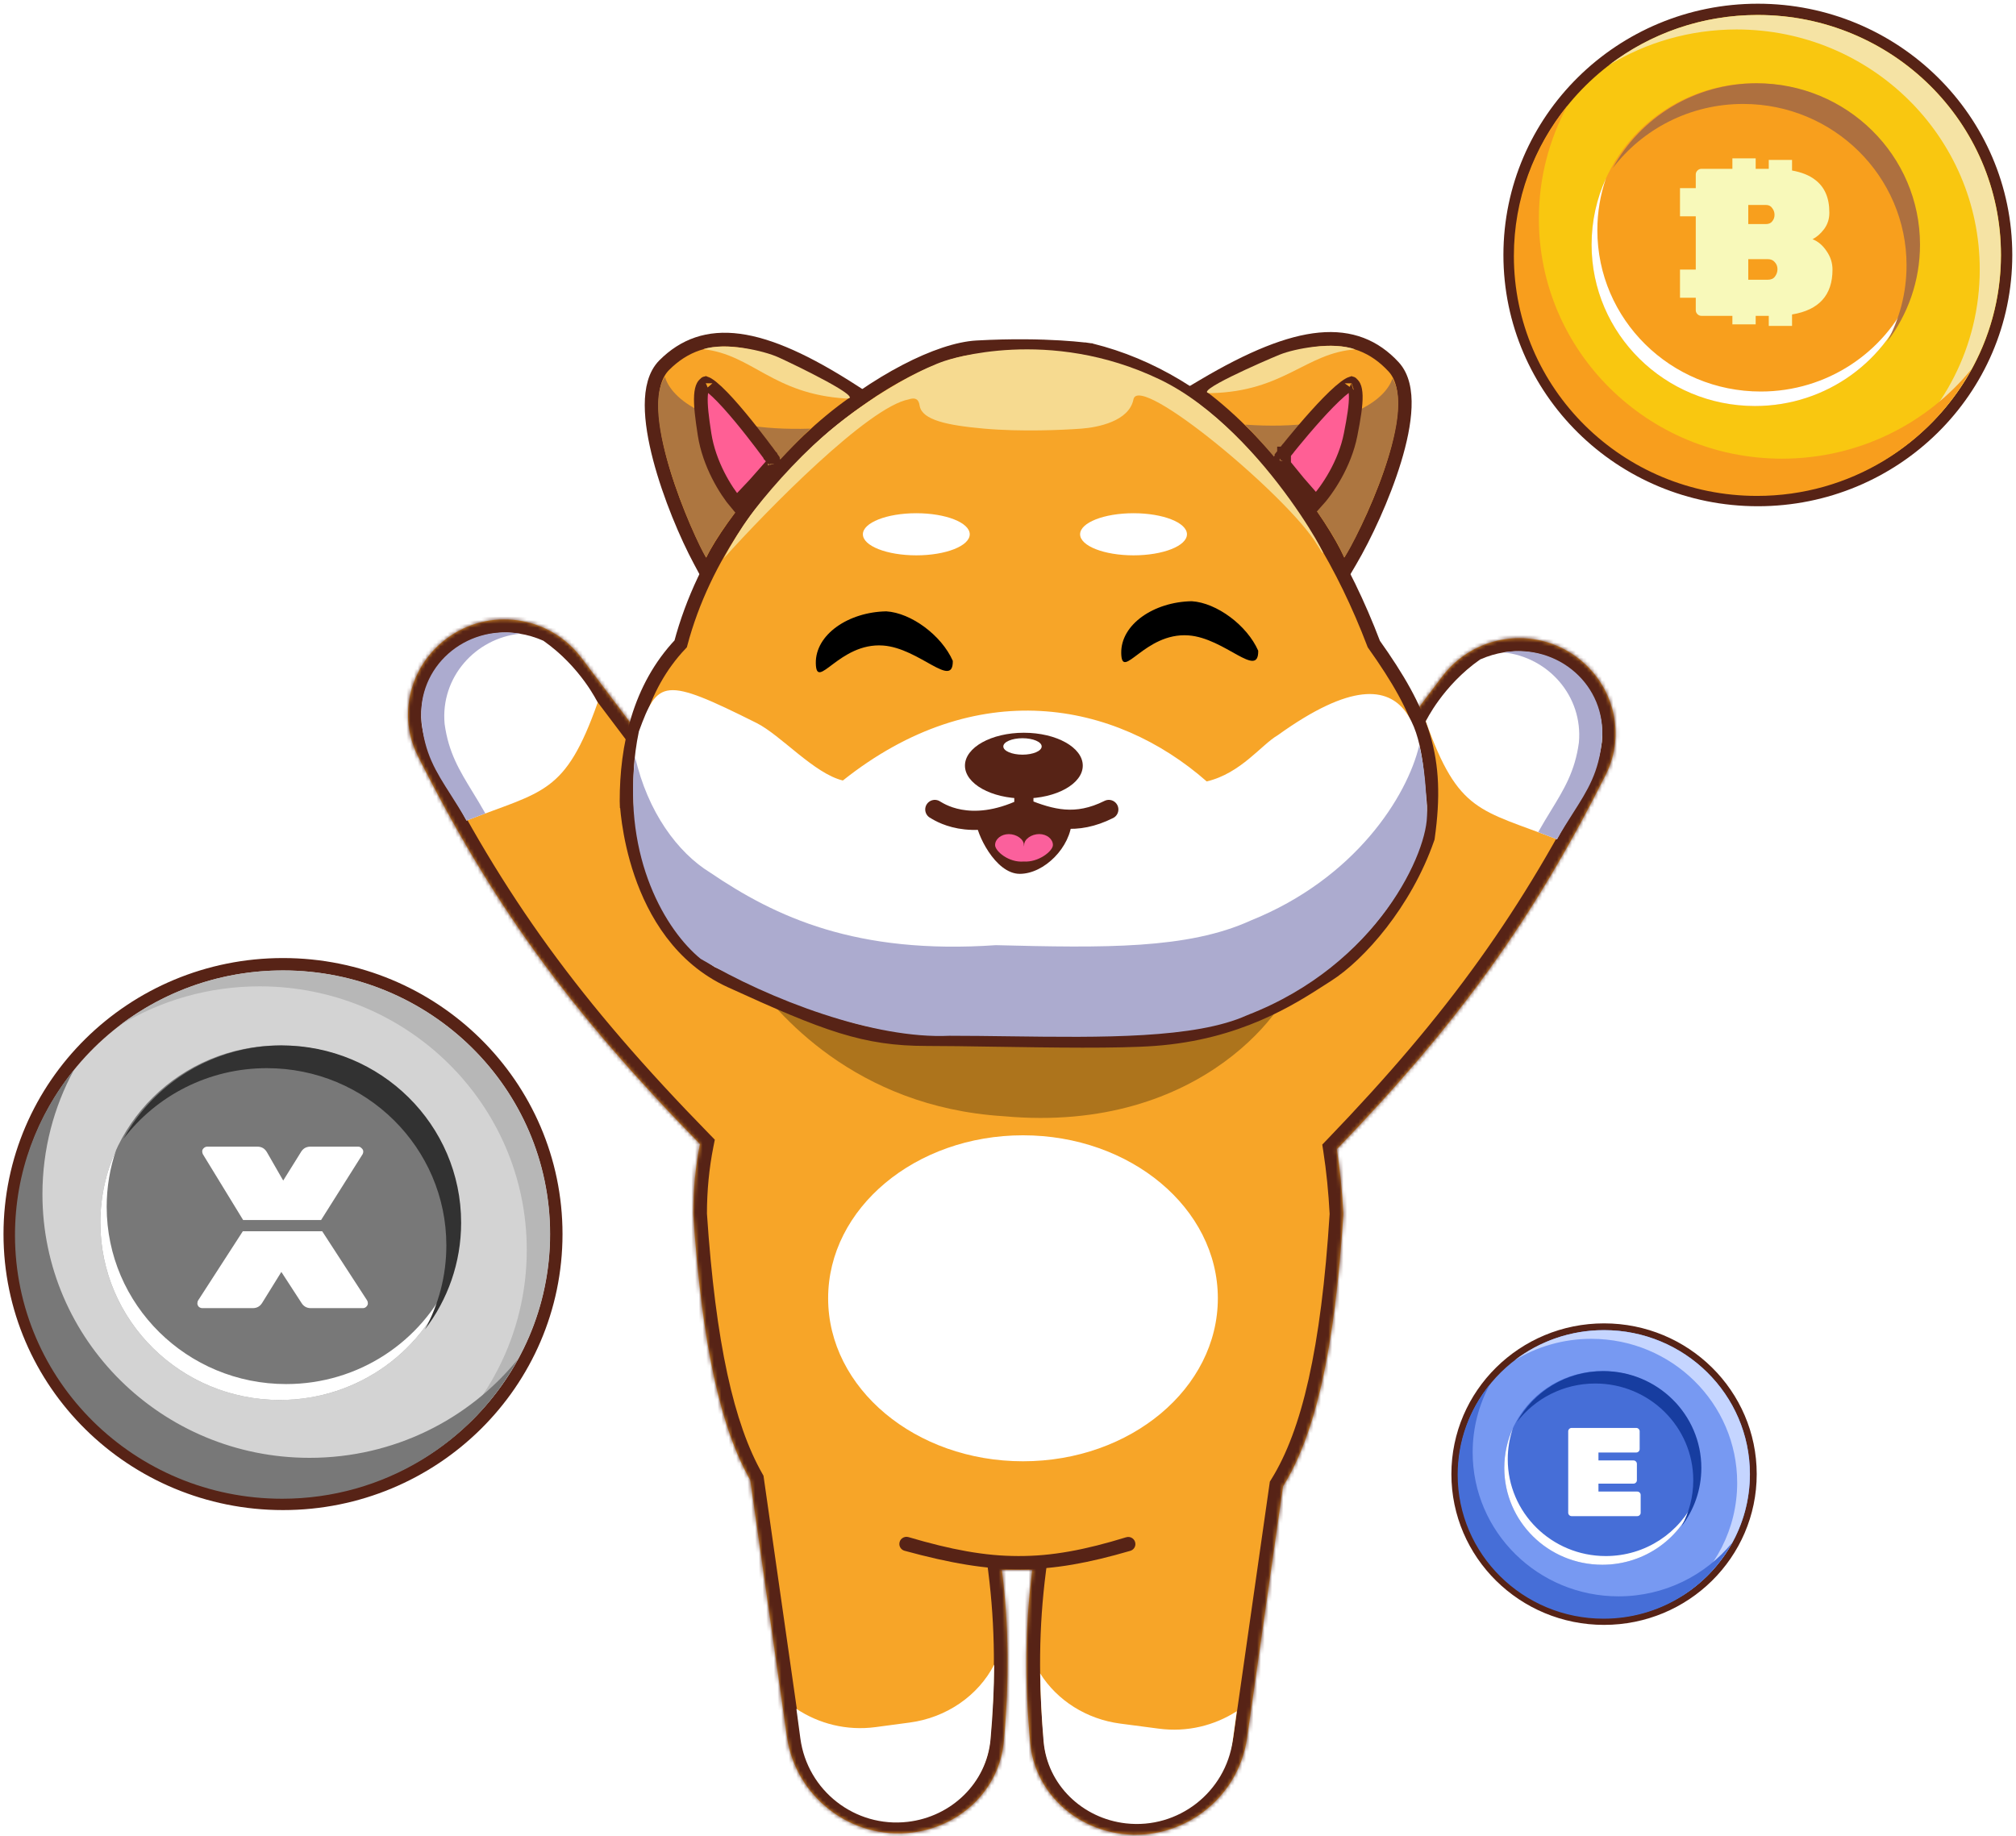 <svg width="538" height="490" viewBox="0 0 538 490" fill="none" xmlns="http://www.w3.org/2000/svg">
<path d="M159.524 187.5C150.838 212.05 145.023 211 124.524 219C119.173 208.844 113.98 203.798 112.524 193C111.024 176.5 128.024 163.5 145.023 171C155.024 178 159.524 187.5 159.524 187.5Z" fill="white"/>
<mask id="path-2-inside-1_1011_110" fill="white">
<path fill-rule="evenodd" clip-rule="evenodd" d="M186.793 305.348C151.806 269.554 131.337 241.235 111.493 201.744C106.05 190.912 109.397 177.805 119.077 170.508C130.438 161.943 146.591 164.21 155.156 175.571L216.634 257.121C231.937 245.584 252.123 239 275.694 239C298.606 239 316.383 243.976 329.508 254.005L384.867 180.571C393.432 169.21 409.585 166.943 420.946 175.508C430.626 182.805 433.973 195.912 428.53 206.744C409.363 244.888 389.613 272.609 356.759 306.711C357.602 312.143 358.179 317.906 358.5 324C356.199 360.413 350.996 382.866 342.391 396.711L332.789 463.898C330.484 480.027 315.51 491.462 299.344 489.438C286.456 487.825 276.102 478 274.923 465.116C273.436 448.863 273.538 434.127 275.491 418.977C274.472 418.977 273.442 418.977 272.402 418.977C271.303 418.977 270.215 418.978 269.139 418.979L267.357 418.98C269.267 434.007 269.356 448.641 267.88 464.769C266.701 477.652 256.347 487.477 243.459 489.09C227.293 491.114 212.319 479.679 210.014 463.551L200.226 395.059C192.299 381.096 187.344 358.99 185 324C185 317.516 185.611 311.284 186.793 305.348Z"/>
</mask>
<path fill-rule="evenodd" clip-rule="evenodd" d="M186.793 305.348C151.806 269.554 131.337 241.235 111.493 201.744C106.05 190.912 109.397 177.805 119.077 170.508C130.438 161.943 146.591 164.21 155.156 175.571L216.634 257.121C231.937 245.584 252.123 239 275.694 239C298.606 239 316.383 243.976 329.508 254.005L384.867 180.571C393.432 169.21 409.585 166.943 420.946 175.508C430.626 182.805 433.973 195.912 428.53 206.744C409.363 244.888 389.613 272.609 356.759 306.711C357.602 312.143 358.179 317.906 358.5 324C356.199 360.413 350.996 382.866 342.391 396.711L332.789 463.898C330.484 480.027 315.51 491.462 299.344 489.438C286.456 487.825 276.102 478 274.923 465.116C273.436 448.863 273.538 434.127 275.491 418.977C274.472 418.977 273.442 418.977 272.402 418.977C271.303 418.977 270.215 418.978 269.139 418.979L267.357 418.98C269.267 434.007 269.356 448.641 267.88 464.769C266.701 477.652 256.347 487.477 243.459 489.09C227.293 491.114 212.319 479.679 210.014 463.551L200.226 395.059C192.299 381.096 187.344 358.99 185 324C185 317.516 185.611 311.284 186.793 305.348Z" fill="#F7A528"/>
<path d="M186.793 305.348L190.381 306.063L190.758 304.171L189.409 302.791L186.793 305.348ZM111.493 201.744L108.224 203.386L111.493 201.744ZM119.077 170.508L121.279 173.429L119.077 170.508ZM155.156 175.571L152.235 177.773L155.156 175.571ZM216.634 257.121L213.713 259.323L215.915 262.244L218.836 260.042L216.634 257.121ZM329.508 254.005L327.287 256.911L330.213 259.147L332.429 256.207L329.508 254.005ZM384.867 180.571L387.788 182.773V182.773L384.867 180.571ZM420.946 175.508L423.148 172.587V172.587L420.946 175.508ZM428.53 206.744L425.262 205.101V205.101L428.53 206.744ZM356.759 306.711L354.125 304.173L352.867 305.479L353.145 307.271L356.759 306.711ZM358.5 324L362.151 324.231L362.164 324.019L362.153 323.808L358.5 324ZM342.391 396.711L339.284 394.78L338.878 395.433L338.769 396.194L342.391 396.711ZM332.789 463.898L329.168 463.381L332.789 463.898ZM299.344 489.438L299.798 485.808L299.344 489.438ZM274.923 465.116L278.566 464.783L274.923 465.116ZM275.491 418.977L279.119 419.444L279.651 415.316L275.488 415.319L275.491 418.977ZM269.139 418.979L269.141 422.637H269.142L269.139 418.979ZM267.357 418.98L267.355 415.322L263.205 415.325L263.728 419.441L267.357 418.98ZM267.88 464.769L264.237 464.435L267.88 464.769ZM243.459 489.09L243.005 485.46L243.459 489.09ZM210.014 463.551L213.635 463.033L210.014 463.551ZM200.226 395.059L203.847 394.541L203.749 393.855L203.407 393.253L200.226 395.059ZM185 324H181.342V324.122L181.35 324.245L185 324ZM189.409 302.791C154.656 267.237 134.419 239.221 114.761 200.101L108.224 203.386C128.255 243.249 148.955 271.871 184.178 307.905L189.409 302.791ZM114.761 200.101C110.146 190.917 112.948 179.709 121.279 173.429L116.874 167.587C105.845 175.902 101.953 190.908 108.224 203.386L114.761 200.101ZM121.279 173.429C131.027 166.08 144.886 168.025 152.235 177.773L158.077 173.369C148.296 160.395 129.849 157.806 116.874 167.587L121.279 173.429ZM152.235 177.773L213.713 259.323L219.555 254.919L158.077 173.369L152.235 177.773ZM275.694 235.342C251.438 235.342 230.452 242.123 214.432 254.2L218.836 260.042C233.422 249.046 252.807 242.658 275.694 242.658V235.342ZM331.729 251.098C317.763 240.427 299.108 235.342 275.694 235.342V242.658C298.104 242.658 315.003 247.526 327.287 256.911L331.729 251.098ZM381.946 178.369L326.587 251.802L332.429 256.207L387.788 182.773L381.946 178.369ZM423.148 172.587C410.174 162.806 391.727 165.395 381.946 178.369L387.788 182.773C395.137 173.025 408.996 171.08 418.744 178.429L423.148 172.587ZM431.799 208.386C438.07 195.908 434.178 180.902 423.148 172.587L418.744 178.429C427.075 184.709 429.877 195.917 425.262 205.101L431.799 208.386ZM359.394 309.249C392.483 274.903 412.454 246.883 431.799 208.386L425.262 205.101C406.272 242.892 386.743 270.315 354.125 304.173L359.394 309.249ZM362.153 323.808C361.826 317.605 361.237 311.719 360.374 306.151L353.145 307.271C353.966 312.568 354.532 318.206 354.847 324.192L362.153 323.808ZM345.497 398.642C354.616 383.971 359.845 360.72 362.151 324.231L354.849 323.769C352.553 360.107 347.375 381.762 339.284 394.78L345.497 398.642ZM336.411 464.416L346.012 397.229L338.769 396.194L329.168 463.381L336.411 464.416ZM298.89 493.068C317.036 495.339 333.823 482.52 336.411 464.416L329.168 463.381C327.145 477.534 313.985 487.584 299.798 485.808L298.89 493.068ZM271.28 465.45C272.63 480.203 284.459 491.262 298.89 493.068L299.798 485.808C288.453 484.388 279.574 475.797 278.566 464.783L271.28 465.45ZM271.863 418.509C269.871 433.96 269.772 448.967 271.28 465.45L278.566 464.783C277.099 448.759 277.205 434.294 279.119 419.444L271.863 418.509ZM272.402 422.636C273.442 422.636 274.473 422.636 275.493 422.635L275.488 415.319C274.471 415.319 273.442 415.319 272.402 415.319V422.636ZM269.142 422.637C270.218 422.636 271.305 422.636 272.402 422.636V415.319C271.301 415.319 270.212 415.32 269.136 415.321L269.142 422.637ZM267.36 422.638L269.141 422.637L269.136 415.321L267.355 415.322L267.36 422.638ZM271.523 465.102C273.02 448.747 272.934 433.845 270.986 418.519L263.728 419.441C265.6 434.17 265.692 448.535 264.237 464.435L271.523 465.102ZM243.913 492.72C258.344 490.914 270.173 479.855 271.523 465.102L264.237 464.435C263.229 475.449 254.35 484.04 243.005 485.46L243.913 492.72ZM206.393 464.068C208.98 482.172 225.767 494.991 243.913 492.72L243.005 485.46C228.818 487.236 215.658 477.186 213.635 463.033L206.393 464.068ZM196.605 395.576L206.393 464.068L213.635 463.033L203.847 394.541L196.605 395.576ZM181.35 324.245C183.701 359.327 188.686 382.141 197.045 396.865L203.407 393.253C195.912 380.05 190.988 358.654 188.65 323.755L181.35 324.245ZM183.206 304.634C181.975 310.814 181.342 317.286 181.342 324H188.658C188.658 317.746 189.247 311.754 190.381 306.063L183.206 304.634Z" fill="#572316" mask="url(#path-2-inside-1_1011_110)"/>
<path d="M345.645 259.7C345.185 267.107 321.593 302.827 267.808 297.904C228.059 295.435 207.063 270.224 199.904 260C208.036 257.942 232.366 259.945 272.115 262.415C311.864 264.884 346.106 252.292 345.645 259.7Z" fill="black" fill-opacity="0.3"/>
<path d="M167.209 213.767L169.036 213.71C167.209 213.767 167.209 213.768 167.209 213.769L167.209 213.772L167.21 213.779L167.211 213.803L167.214 213.889C167.217 213.962 167.222 214.068 167.23 214.204C167.245 214.476 167.27 214.871 167.312 215.375C167.394 216.381 167.541 217.822 167.799 219.584C168.313 223.103 169.272 227.925 171.054 233.13C174.606 243.504 181.52 255.658 194.965 261.804C220.563 273.506 230.755 277.325 247.275 277.325C252.169 277.325 258.468 277.422 265.254 277.527C280.571 277.765 298.372 278.041 308.101 277.32C330.298 275.674 344.337 266.626 352.635 261.278C353.211 260.907 353.76 260.553 354.282 260.221C362.692 254.869 374.98 241.069 380.985 223.816L381.044 223.647L381.069 223.469C382.555 212.877 382.266 204.573 379.87 196.534C377.501 188.585 373.111 181.036 366.626 171.894C350.397 129.262 323.018 101.335 291.221 93.48L291.142 93.46L291.062 93.448L290.782 95.254C291.062 93.448 291.061 93.448 291.061 93.448L291.06 93.447L291.057 93.447L291.048 93.446L291.019 93.441C290.994 93.437 290.957 93.432 290.91 93.425C290.816 93.412 290.679 93.393 290.499 93.369C290.139 93.321 289.61 93.255 288.919 93.179C287.537 93.028 285.508 92.838 282.894 92.681C277.668 92.367 270.103 92.183 260.703 92.698C255.664 92.974 248.975 95.217 241.684 99.017C234.351 102.838 226.261 108.311 218.392 115.21C202.772 128.906 187.892 148.342 181.647 171.839C170.483 183.617 167.208 199.357 167.208 213.71V213.738L167.209 213.767Z" fill="#F7A528" stroke="#572316" stroke-width="3.656"/>
<path d="M242.523 106.588C231.701 108.635 205.109 135.714 193.166 148.998C210.234 116.474 242.88 99.409 252.028 96.351L252.03 96.35C253.188 95.963 279.809 87.066 309.428 101.237C338.484 115.138 359.15 158.138 351.472 145.342C343.795 132.546 303.944 99.276 302.482 106.588C301.312 112.437 292.976 114.069 288.589 114.398C283.714 114.764 272.575 115.276 262.631 114.398C252.686 113.521 246.179 112.072 245.448 108.416C245.296 107.66 245.155 105.71 242.523 106.588Z" fill="#F6DA90"/>
<path d="M380.721 213.842C382.183 225.907 367.925 257.349 335.386 268.317C318.614 275.92 306.411 275.396 266.933 275.896C227.455 276.396 211.812 267.586 190.748 258.1C177.136 249.713 164.649 222.982 170.499 195.197C175.574 181.374 177.043 180.515 201.897 192.958C208.379 196.203 217.262 206.468 224.933 208.308C260.466 180.039 297.518 187.013 322.03 208.556C331.151 206.395 336.606 198.764 340.98 196.226C380.33 167.928 379.258 201.777 380.721 213.842Z" fill="white"/>
<path fill-rule="evenodd" clip-rule="evenodd" d="M378.743 198.939C375.516 212.543 361.68 234.452 333.783 245.675C316.966 253.353 294.664 252.987 265.781 252.256C228.49 254.815 207.01 244.756 189.47 232.853C180.907 227.577 172.846 216.787 169.499 202.045C166.246 229.249 177.766 248.401 186.978 255.907C205.468 266.901 233.452 277.395 253.377 276.437C258.593 276.437 263.961 276.508 269.355 276.579C293.931 276.901 319.045 277.23 332.832 270.941C367.813 257.448 381.305 226.965 380.805 216.971C380.784 216.549 380.764 216.07 380.742 215.54C380.579 211.669 380.303 205.124 378.743 198.939Z" fill="#ACABCF"/>
<path d="M186.824 149.691L188.492 152.798L190.069 149.644C192.534 144.714 197.821 137.074 204.626 129.181C211.42 121.3 219.625 113.285 227.866 107.551L230.103 105.996L227.816 104.516C215.318 96.429 205.409 91.989 197.261 90.901C188.956 89.792 182.539 92.177 177.27 97.446C174.738 99.978 173.894 103.909 173.89 108.106C173.886 112.371 174.749 117.317 176.063 122.327C178.695 132.356 183.231 143.001 186.824 149.691Z" fill="#F8A428" stroke="#572316" stroke-width="3.656"/>
<path d="M225.705 106.355C206.167 105.134 200.844 94.656 187.682 93.194C193.623 91.293 203.769 93.559 207.791 95.387C211.812 97.215 231.555 106.721 225.705 106.355Z" fill="#F6DA90"/>
<path d="M216.3 114.399C188.807 115.276 178.929 106.051 177.466 100.567C169.869 111.474 188.118 149.614 188.514 148.765C193.633 137.797 210.085 120.248 216.3 114.399Z" fill="#AD7640"/>
<path d="M204.866 122.807L196.558 132.313C192.463 129.096 186.586 110.011 188.779 104.162L193.532 108.549L204.866 122.807Z" fill="#FF5F95"/>
<path d="M196.567 134.394C193.605 130.904 189.266 123.871 188.026 115.944C187.33 111.496 186.906 108.036 187.061 105.58C187.138 104.36 187.352 103.557 187.625 103.052C187.827 102.678 188.065 102.455 188.394 102.32C188.512 102.363 188.7 102.45 188.962 102.612C189.58 102.992 190.377 103.634 191.319 104.518C193.19 106.274 195.394 108.752 197.527 111.317C199.65 113.871 201.664 116.465 203.15 118.423C203.892 119.401 204.5 120.219 204.923 120.791C205.134 121.077 205.298 121.302 205.41 121.454C205.466 121.531 205.508 121.589 205.536 121.628L205.568 121.672L205.576 121.682L205.578 121.685L205.578 121.685L207.059 120.614L205.578 121.685L205.585 121.695L205.591 121.702L205.591 121.703L205.591 121.703L205.592 121.704L205.592 121.704L205.592 121.705L205.604 121.721C205.615 121.737 205.634 121.762 205.658 121.796C205.706 121.864 205.776 121.965 205.858 122.089C206.025 122.343 206.227 122.67 206.397 123.001C206.477 123.159 206.538 123.293 206.583 123.404L201.423 129.253L196.567 134.394ZM206.686 123.742C206.686 123.741 206.685 123.737 206.684 123.728C206.686 123.737 206.686 123.742 206.686 123.742ZM188.29 102.289C188.29 102.288 188.292 102.289 188.298 102.29C188.293 102.289 188.29 102.289 188.29 102.289Z" stroke="#572316" stroke-width="3.656"/>
<path d="M360.332 149.736L358.544 152.775L357.091 149.563C354.819 144.541 349.832 136.702 343.338 128.551C336.855 120.413 328.966 112.086 320.953 106.037L318.778 104.396L321.121 103.006C333.923 95.409 343.996 91.357 352.18 90.585C360.522 89.799 366.842 92.431 371.902 97.9C374.335 100.528 375.026 104.488 374.867 108.682C374.706 112.945 373.652 117.854 372.144 122.809C369.127 132.728 364.181 143.19 360.332 149.736Z" fill="#F8A428" stroke="#572316" stroke-width="3.656"/>
<path d="M323.159 104.926C342.729 104.463 348.455 94.199 361.663 93.247C355.8 91.118 345.574 92.989 341.485 94.66C337.396 96.331 317.3 105.065 323.159 104.926Z" fill="#F6DA90"/>
<path d="M332.245 113.327C359.684 115.269 369.912 106.434 371.586 101.01C378.755 112.204 359.041 149.608 358.679 148.745C353.989 137.587 338.229 119.413 332.245 113.327Z" fill="#AD7640"/>
<path d="M343.345 122.173L351.279 131.993C355.495 128.937 362.107 110.094 360.142 104.164L355.223 108.364L343.345 122.173Z" fill="#FF5F95"/>
<path d="M351.189 134.073C354.284 130.7 358.892 123.84 360.438 115.967C361.306 111.549 361.864 108.108 361.804 105.648C361.774 104.426 361.592 103.615 361.339 103.101C361.151 102.718 360.922 102.487 360.598 102.339C360.479 102.377 360.288 102.457 360.02 102.608C359.388 102.965 358.566 103.576 357.591 104.422C355.653 106.104 353.354 108.495 351.124 110.976C348.903 113.446 346.791 115.959 345.23 117.858C344.451 118.807 343.811 119.6 343.367 120.156C343.145 120.433 342.971 120.651 342.854 120.8C342.795 120.874 342.751 120.93 342.721 120.968L342.688 121.011L342.679 121.021L342.677 121.023L342.677 121.024L341.238 119.896L342.677 121.024L342.67 121.033L342.664 121.041L342.664 121.041L342.663 121.041L342.663 121.042L342.663 121.042L342.662 121.043L342.65 121.058C342.638 121.074 342.618 121.098 342.593 121.131C342.543 121.198 342.469 121.296 342.382 121.417C342.205 121.664 341.99 121.983 341.808 122.307C341.721 122.461 341.655 122.594 341.606 122.703L346.536 128.747L351.189 134.073ZM341.491 123.036C341.491 123.036 341.492 123.031 341.493 123.023C341.491 123.032 341.49 123.036 341.491 123.036ZM360.704 102.312C360.704 102.311 360.701 102.312 360.696 102.313C360.701 102.312 360.704 102.312 360.704 102.312Z" stroke="#572316" stroke-width="3.656"/>
<ellipse cx="244.533" cy="142.594" rx="14.258" ry="5.62" fill="white"/>
<ellipse rx="14.258" ry="5.62" transform="matrix(1 0 0 -1 302.5 142.594)" fill="white"/>
<path d="M235.669 172.285C223.938 171.432 217.847 184.683 217.713 177.012C217.579 169.34 226.427 163.34 236.521 163.164C243.176 163.563 251.295 169.602 254.267 176.374C254.401 184.045 245.36 172.989 235.669 172.285Z" fill="black"/>
<path d="M317.175 169.58C305.444 168.728 299.353 181.979 299.219 174.308C299.085 166.636 307.933 160.636 318.027 160.46C324.682 160.859 332.801 166.898 335.774 173.67C335.907 181.341 326.866 170.285 317.175 169.58Z" fill="black"/>
<path d="M249.469 216.037C250.2 216.402 258.609 222.617 273.233 215.671M273.233 215.671C280.546 218.596 287.126 220.424 295.901 216.037M273.233 215.671V212.746" stroke="#572316" stroke-width="5.118" stroke-linecap="round"/>
<path d="M272.137 233.22C265.556 233.22 260.437 222.251 260.437 218.961C270.43 217.562 276.036 217.564 286.029 218.961C285.786 226.029 278.717 233.22 272.137 233.22Z" fill="#572316"/>
<path fill-rule="evenodd" clip-rule="evenodd" d="M273.268 225.942C273.294 225.799 273.309 225.662 273.309 225.532C273.309 223.917 275.311 222.607 277.33 222.607C279.349 222.607 280.986 223.917 280.986 225.532C280.986 227.126 277.165 230.2 273.201 229.932C269.192 230.278 265.556 227.153 265.556 225.542C265.556 223.927 267.193 222.618 269.212 222.618C271.231 222.618 273.233 223.927 273.233 225.542C273.233 225.669 273.246 225.803 273.268 225.942Z" fill="#FB609C"/>
<ellipse cx="273.233" cy="204.337" rx="15.721" ry="8.774" transform="rotate(-180 273.233 204.337)" fill="#572316"/>
<ellipse cx="272.868" cy="199.218" rx="5.118" ry="2.194" transform="rotate(-180 272.868 199.218)" fill="white"/>
<path d="M380.5 192.5C389.185 217.05 395 216 415.499 224C420.85 213.844 426.043 208.798 427.5 198C429 181.5 411.999 168.5 395 176C385 183 380.5 192.5 380.5 192.5Z" fill="white"/>
<path fill-rule="evenodd" clip-rule="evenodd" d="M410.489 222.084C412.057 222.676 413.724 223.307 415.5 224C416.996 221.382 418.427 219.137 419.748 217.063C423.727 210.821 426.715 206.132 427.5 197.5C428.817 183.016 415.878 171.615 401.198 174.117C413.136 175.327 422.481 185.761 421.352 198.176C420.318 205.839 417.403 210.605 413.885 216.357C412.798 218.134 411.653 220.005 410.489 222.084Z" fill="#ACABCF"/>
<path d="M159.503 187.505C150.818 212.055 145.003 211.005 124.504 219.005C119.153 208.849 113.96 203.803 112.503 193.005C111.003 176.505 128.004 163.505 145.003 171.005C155.003 178.005 159.503 187.505 159.503 187.505Z" fill="white"/>
<path fill-rule="evenodd" clip-rule="evenodd" d="M129.514 217.09C127.945 217.681 126.279 218.312 124.503 219.005C123.007 216.387 121.576 214.142 120.255 212.068C116.276 205.826 113.287 201.138 112.503 192.505C111.186 178.022 124.125 166.62 138.805 169.122C126.867 170.333 117.522 180.766 118.651 193.181C119.684 200.844 122.6 205.61 126.118 211.362C127.205 213.139 128.35 215.01 129.514 217.09Z" fill="#ACABCF"/>
<ellipse cx="273" cy="346.5" rx="52" ry="43.5" fill="white"/>
<path fill-rule="evenodd" clip-rule="evenodd" d="M212.529 456.068C218.537 460.061 225.963 461.976 233.674 460.946L242.789 459.728C252.537 458.426 261.026 452.614 265.324 444.251C265.283 450.718 264.95 457.307 264.346 464.168C263.316 475.86 253.884 484.884 242.224 486.233C228.2 487.856 215.458 477.942 213.585 463.949L212.529 456.068Z" fill="white"/>
<path fill-rule="evenodd" clip-rule="evenodd" d="M330.048 456.707C324.1 460.532 316.824 462.355 309.282 461.366L298.942 460.009C290.007 458.837 282.134 453.878 277.589 446.625C277.658 452.512 277.966 458.509 278.494 464.732C279.482 476.36 288.849 485.323 300.459 486.638C314.404 488.217 327.098 478.34 328.994 464.436L330.048 456.707Z" fill="white"/>
<path d="M240 412.063C240 410.789 241.234 409.88 242.455 410.241C265.069 416.934 278.613 417.038 300.524 410.281C301.749 409.903 303 410.812 303 412.093C303 412.928 302.445 413.667 301.643 413.9C279.411 420.382 265.747 420.534 241.394 413.885C240.575 413.661 240 412.912 240 412.063Z" fill="#572316"/>
<path d="M469.109 133.605C505.76 133.605 535.505 104.273 535.505 68.05C535.505 31.826 505.76 2.495 469.109 2.495C432.459 2.495 402.714 31.826 402.714 68.05C402.714 104.273 432.459 133.605 469.109 133.605Z" fill="#F9C710" stroke="#572316" stroke-width="3.01"/>
<path fill-rule="evenodd" clip-rule="evenodd" d="M503.159 122.565C521.649 111.279 533.968 91.084 533.968 68.05C533.968 32.676 504.915 4 469.077 4C454.112 4 440.33 9 429.353 17.4C439.258 11.355 450.933 7.865 463.435 7.865C499.273 7.865 528.325 36.541 528.325 71.915C528.325 92.518 518.47 110.848 503.159 122.565Z" fill="#F5E3A4"/>
<path fill-rule="evenodd" clip-rule="evenodd" d="M526.128 98.506C514.234 113.086 496 122.415 475.559 122.415C439.721 122.415 410.669 93.739 410.669 58.365C410.669 47.444 413.438 37.161 418.321 28.164C409.362 39.146 404 53.107 404 68.304C404 103.678 433.052 132.354 468.89 132.354C493.664 132.354 515.195 118.651 526.128 98.506Z" fill="#F89E1D"/>
<ellipse cx="468.34" cy="65.289" rx="43.602" ry="43.068" fill="#F89F1D"/>
<path fill-rule="evenodd" clip-rule="evenodd" d="M509.654 79.097C502.825 94.07 487.584 104.494 469.879 104.494C445.798 104.494 426.277 85.212 426.277 61.426C426.277 56.597 427.081 51.954 428.565 47.62C426.106 53.011 424.738 58.993 424.738 65.291C424.738 89.076 444.259 108.359 468.34 108.359C487.532 108.359 503.828 96.111 509.654 79.097Z" fill="white"/>
<path fill-rule="evenodd" clip-rule="evenodd" d="M503.59 91.229C509.11 84.014 512.383 75.029 512.383 65.289C512.383 41.503 492.862 22.221 468.781 22.221C452.18 22.221 437.746 31.385 430.381 44.871C438.34 34.466 450.97 27.743 465.19 27.743C489.271 27.743 508.792 47.025 508.792 70.811C508.792 78.199 506.909 85.153 503.59 91.229Z" fill="#AE703F"/>
<g filter="url(#filter0_d_1011_110)">
<path fill-rule="evenodd" clip-rule="evenodd" d="M462.314 40.442H468.527V43.239H472.022V40.86H478.235V43.683C480.803 44.146 482.85 44.969 484.377 46.154C486.918 48.059 488.188 50.955 488.188 54.842V55.01C488.188 56.617 487.721 58.055 486.787 59.326C485.853 60.559 484.825 61.456 483.704 62.016C485.199 62.614 486.451 63.679 487.46 65.211C488.506 66.706 489.029 68.35 489.029 70.143C489.029 76.937 485.431 80.923 478.235 82.103V85.167H472.022V82.474H468.527V84.749H462.314V82.474H454.054C453.643 82.474 453.288 82.325 452.989 82.026C452.69 81.727 452.541 81.372 452.541 80.961V77.643H448.334V70.119H452.541V55.908H448.334V48.384H452.541V44.753C452.541 44.342 452.69 43.987 452.989 43.688C453.288 43.389 453.643 43.239 454.054 43.239H462.314V40.442ZM472.943 57.252C473.354 56.766 473.559 56.187 473.559 55.514C473.559 54.842 473.354 54.244 472.943 53.721C472.569 53.16 472.009 52.88 471.261 52.88H466.553V57.98H471.261C472.009 57.98 472.569 57.737 472.943 57.252ZM466.553 67.341V72.834H471.766C472.625 72.834 473.26 72.553 473.671 71.993C474.12 71.395 474.344 70.741 474.344 70.031V69.975C474.344 69.265 474.101 68.649 473.615 68.125C473.167 67.602 472.55 67.341 471.766 67.341H466.553Z" fill="#F8F9BA"/>
</g>
<path d="M428.066 432.763C450.056 432.763 467.903 415.164 467.903 393.43C467.903 371.696 450.056 354.097 428.066 354.097C406.075 354.097 388.228 371.696 388.228 393.43C388.228 415.164 406.075 432.763 428.066 432.763Z" fill="#7799F2" stroke="#572316" stroke-width="1.806"/>
<path fill-rule="evenodd" clip-rule="evenodd" d="M448.494 426.14C459.589 419.368 466.981 407.251 466.981 393.43C466.981 372.206 449.549 355 428.047 355C419.068 355 410.799 358 404.213 363.039C410.156 359.412 417.161 357.319 424.661 357.319C446.164 357.319 463.595 374.525 463.595 395.749C463.595 408.111 457.682 419.11 448.494 426.14Z" fill="#C5D5FF"/>
<path fill-rule="evenodd" clip-rule="evenodd" d="M462.277 411.703C455.141 420.451 444.2 426.049 431.935 426.049C410.433 426.049 393.001 408.844 393.001 387.619C393.001 381.067 394.663 374.897 397.592 369.499C392.217 376.088 389 384.464 389 393.582C389 414.807 406.431 432.012 427.934 432.012C442.798 432.012 455.717 423.791 462.277 411.703Z" fill="#466ED7"/>
<ellipse cx="427.604" cy="391.773" rx="26.161" ry="25.841" fill="#466ED7"/>
<path fill-rule="evenodd" clip-rule="evenodd" d="M452.392 400.058C448.295 409.042 439.151 415.296 428.527 415.296C414.079 415.296 402.366 403.727 402.366 389.455C402.366 386.558 402.849 383.772 403.739 381.172C402.264 384.407 401.443 387.996 401.443 391.774C401.443 406.046 413.155 417.615 427.604 417.615C439.119 417.615 448.897 410.266 452.392 400.058Z" fill="white"/>
<path fill-rule="evenodd" clip-rule="evenodd" d="M448.754 407.338C452.066 403.009 454.03 397.618 454.03 391.773C454.03 377.502 442.317 365.933 427.868 365.933C417.908 365.933 409.248 371.431 404.828 379.522C409.604 373.28 417.182 369.245 425.714 369.245C440.162 369.245 451.875 380.815 451.875 395.086C451.875 399.519 450.745 403.692 448.754 407.338Z" fill="#173DA0"/>
<g filter="url(#filter1_d_1011_110)">
<path d="M426.572 396.109H436.93C437.176 396.109 437.389 396.198 437.569 396.378C437.748 396.557 437.838 396.77 437.838 397.017V401.758C437.838 402.005 437.748 402.218 437.569 402.397C437.389 402.577 437.176 402.667 436.93 402.667H419.409C419.162 402.667 418.949 402.577 418.77 402.397C418.59 402.218 418.501 402.005 418.501 401.758V380.034C418.501 379.787 418.59 379.574 418.77 379.395C418.949 379.215 419.162 379.126 419.409 379.126H436.661C436.907 379.126 437.12 379.215 437.3 379.395C437.479 379.574 437.569 379.787 437.569 380.034V384.775C437.569 385.022 437.479 385.235 437.3 385.414C437.12 385.594 436.907 385.683 436.661 385.683H426.572V387.802H435.921C436.168 387.802 436.381 387.892 436.56 388.071C436.739 388.25 436.829 388.463 436.829 388.71V393.082C436.829 393.329 436.739 393.542 436.56 393.721C436.381 393.9 436.168 393.99 435.921 393.99H426.572V396.109Z" fill="white"/>
</g>
<path d="M75.524 401.373C115.786 401.373 148.461 369.152 148.461 329.36C148.461 289.568 115.786 257.347 75.524 257.347C35.263 257.347 2.588 289.568 2.588 329.36C2.588 369.152 35.263 401.373 75.524 401.373Z" fill="#D3D3D3" stroke="#572316" stroke-width="3.306"/>
<path fill-rule="evenodd" clip-rule="evenodd" d="M112.926 389.247C133.239 376.849 146.772 354.665 146.772 329.36C146.772 290.501 114.858 259 75.489 259C59.05 259 43.911 264.492 31.853 273.719C42.733 267.078 55.558 263.246 69.29 263.246C108.659 263.246 140.574 294.747 140.574 333.606C140.574 356.239 129.747 376.376 112.926 389.247Z" fill="#B7B7B7"/>
<path fill-rule="evenodd" clip-rule="evenodd" d="M138.161 362.817C125.095 378.834 105.065 389.082 82.609 389.082C43.24 389.082 11.326 357.581 11.326 318.722C11.326 306.725 14.368 295.429 19.732 285.545C9.89 297.609 4 312.946 4 329.64C4 368.499 35.915 400 75.284 400C102.498 400 126.15 384.947 138.161 362.817Z" fill="#787878"/>
<ellipse cx="74.679" cy="326.327" rx="47.898" ry="47.311" fill="#787878"/>
<path fill-rule="evenodd" clip-rule="evenodd" d="M120.063 341.494C112.562 357.943 95.82 369.394 76.37 369.394C49.916 369.394 28.471 348.212 28.471 322.083C28.471 316.779 29.355 311.679 30.985 306.918C28.284 312.841 26.781 319.412 26.781 326.329C26.781 352.458 48.226 373.64 74.679 373.64C95.762 373.64 113.664 360.185 120.063 341.494Z" fill="white"/>
<path fill-rule="evenodd" clip-rule="evenodd" d="M113.402 354.823C119.465 346.897 123.061 337.027 123.061 326.327C123.061 300.198 101.616 279.016 75.163 279.016C56.927 279.016 41.071 289.083 32.98 303.897C41.723 292.468 55.598 285.082 71.218 285.082C97.672 285.082 119.116 306.264 119.116 332.393C119.116 340.509 117.047 348.148 113.402 354.823Z" fill="#323232"/>
<g filter="url(#filter2_d_1011_110)">
<path fill-rule="evenodd" clip-rule="evenodd" d="M98.173 344.283C98.173 343.955 98.111 343.688 97.988 343.483L85.986 325H64.798L52.856 343.483C52.733 343.688 52.671 343.955 52.671 344.283C52.671 344.57 52.794 344.858 53.04 345.145C53.328 345.391 53.656 345.515 54.026 345.515H67.448C68.556 345.515 69.398 345.042 69.973 344.098L75.083 335.848L80.44 344.098C81.015 345.042 81.856 345.515 82.964 345.515H96.818C97.188 345.515 97.495 345.391 97.742 345.145C98.029 344.858 98.173 344.57 98.173 344.283ZM64.886 322H85.685L96.757 304.446C96.88 304.241 96.941 303.994 96.941 303.707C96.941 303.379 96.798 303.091 96.51 302.845C96.264 302.558 95.956 302.414 95.587 302.414H82.841C81.692 302.414 80.83 302.927 80.255 303.953L75.576 311.465L71.266 303.953C70.691 302.927 69.829 302.414 68.68 302.414H55.319C54.949 302.414 54.621 302.558 54.333 302.845C54.087 303.091 53.964 303.358 53.964 303.646C53.964 303.933 54.026 304.2 54.149 304.446L64.886 322Z" fill="white"/>
</g>
<defs>
<filter id="filter0_d_1011_110" x="446.511" y="40.442" width="44.34" height="48.37" filterUnits="userSpaceOnUse" color-interpolation-filters="sRGB">
<feFlood flood-opacity="0" result="BackgroundImageFix"/>
<feColorMatrix in="SourceAlpha" type="matrix" values="0 0 0 0 0 0 0 0 0 0 0 0 0 0 0 0 0 0 127 0" result="hardAlpha"/>
<feOffset dy="1.823"/>
<feGaussianBlur stdDeviation="0.911"/>
<feComposite in2="hardAlpha" operator="out"/>
<feColorMatrix type="matrix" values="0 0 0 0 0 0 0 0 0 0 0 0 0 0 0 0 0 0 0.25 0"/>
<feBlend mode="normal" in2="BackgroundImageFix" result="effect1_dropShadow_1011_110"/>
<feBlend mode="normal" in="SourceGraphic" in2="effect1_dropShadow_1011_110" result="shape"/>
</filter>
<filter id="filter1_d_1011_110" x="416.526" y="379.125" width="23.287" height="27.49" filterUnits="userSpaceOnUse" color-interpolation-filters="sRGB">
<feFlood flood-opacity="0" result="BackgroundImageFix"/>
<feColorMatrix in="SourceAlpha" type="matrix" values="0 0 0 0 0 0 0 0 0 0 0 0 0 0 0 0 0 0 127 0" result="hardAlpha"/>
<feOffset dy="1.975"/>
<feGaussianBlur stdDeviation="0.987"/>
<feComposite in2="hardAlpha" operator="out"/>
<feColorMatrix type="matrix" values="0 0 0 0 0 0 0 0 0 0 0 0 0 0 0 0 0 0 0.25 0"/>
<feBlend mode="normal" in2="BackgroundImageFix" result="effect1_dropShadow_1011_110"/>
<feBlend mode="normal" in="SourceGraphic" in2="effect1_dropShadow_1011_110" result="shape"/>
</filter>
<filter id="filter2_d_1011_110" x="49.056" y="302.414" width="52.733" height="50.331" filterUnits="userSpaceOnUse" color-interpolation-filters="sRGB">
<feFlood flood-opacity="0" result="BackgroundImageFix"/>
<feColorMatrix in="SourceAlpha" type="matrix" values="0 0 0 0 0 0 0 0 0 0 0 0 0 0 0 0 0 0 127 0" result="hardAlpha"/>
<feOffset dy="3.615"/>
<feGaussianBlur stdDeviation="1.808"/>
<feComposite in2="hardAlpha" operator="out"/>
<feColorMatrix type="matrix" values="0 0 0 0 0 0 0 0 0 0 0 0 0 0 0 0 0 0 0.25 0"/>
<feBlend mode="normal" in2="BackgroundImageFix" result="effect1_dropShadow_1011_110"/>
<feBlend mode="normal" in="SourceGraphic" in2="effect1_dropShadow_1011_110" result="shape"/>
</filter>
</defs>
</svg>
